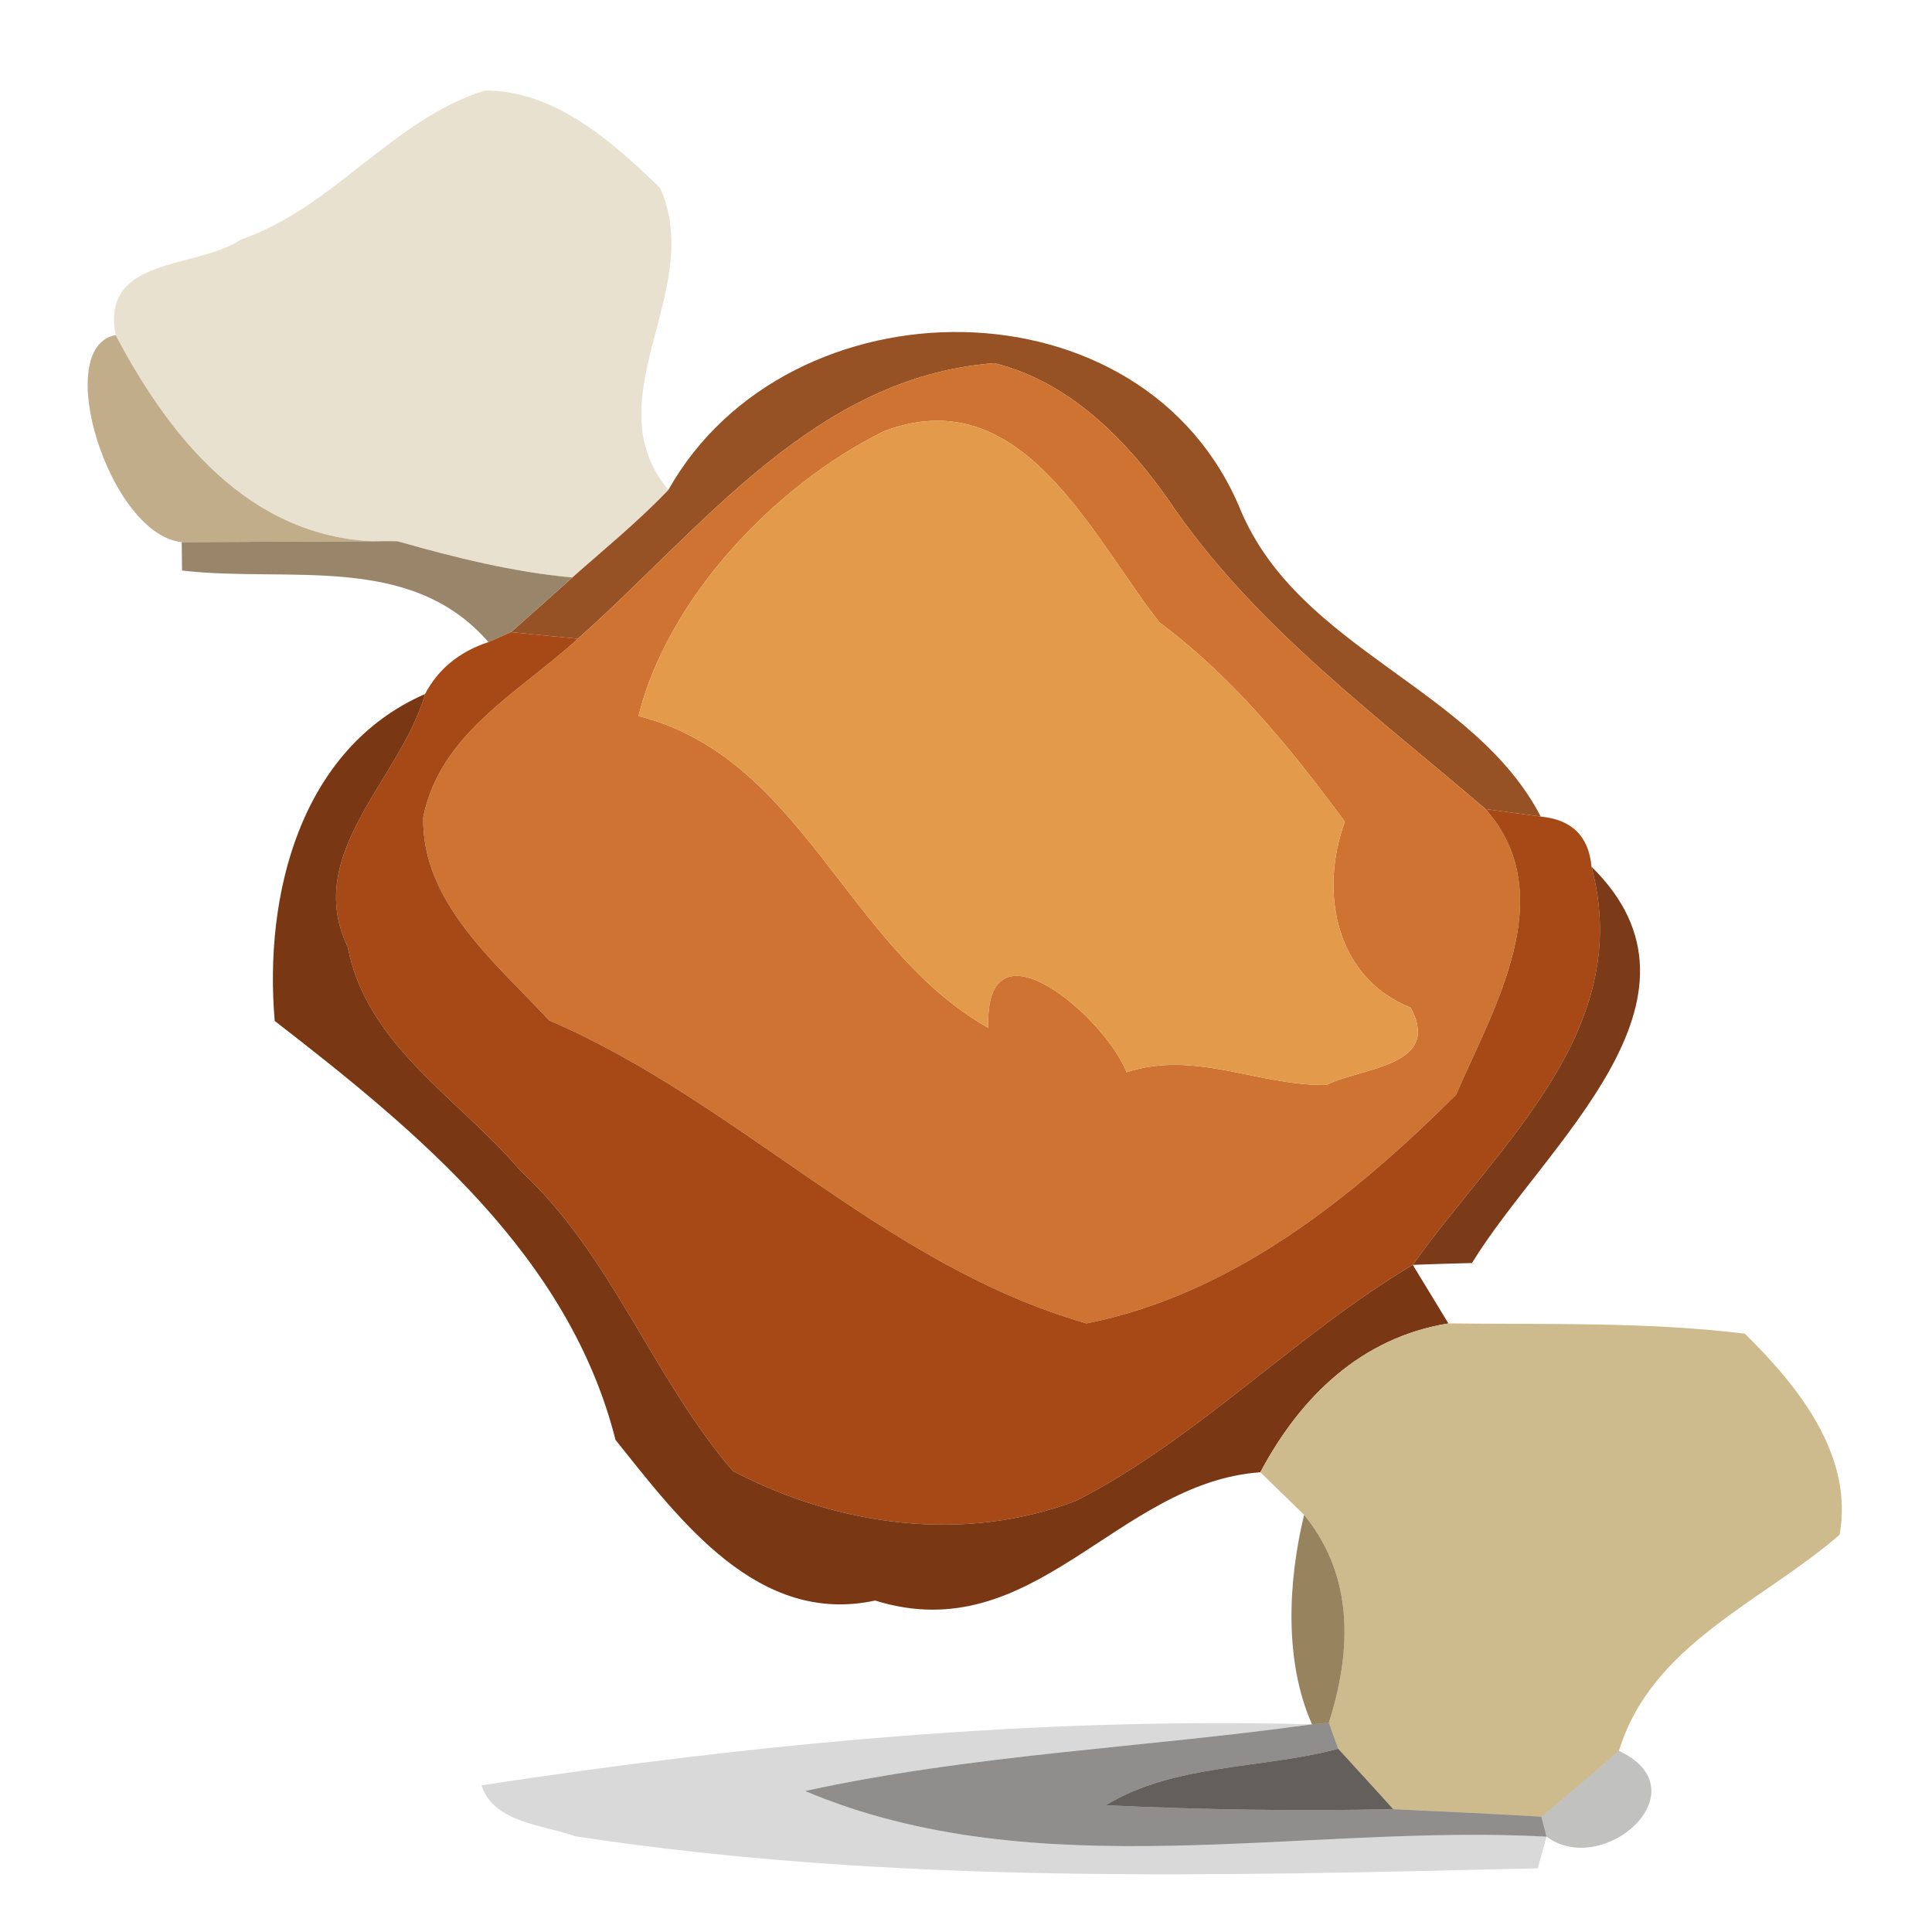 <?xml version="1.0" encoding="UTF-8" ?>
<!DOCTYPE svg PUBLIC "-//W3C//DTD SVG 1.1//EN" "http://www.w3.org/Graphics/SVG/1.1/DTD/svg11.dtd">
<svg width="64pt" height="64pt" viewBox="0 0 64 64" version="1.1" xmlns="http://www.w3.org/2000/svg">
<g id="#e9e1d0fc">
<path fill="#e9e1d0" opacity="1.00" d=" M 7.99 7.93 C 11.03 6.89 12.99 3.97 16.05 3.00 C 18.37 2.98 20.29 4.70 21.87 6.23 C 23.38 9.63 19.62 13.19 22.14 16.23 C 21.15 17.27 20.03 18.18 18.96 19.13 C 16.99 18.95 15.07 18.47 13.17 17.93 C 8.55 18.16 5.72 14.68 3.83 11.10 C 3.33 8.47 6.52 8.93 7.99 7.93 Z" />
</g>
<g id="#bfaa86f5">
<path fill="#bfaa86" opacity="0.96" d=" M 6.02 17.96 C 3.61 17.70 1.69 11.50 3.83 11.10 C 5.72 14.68 8.55 18.16 13.17 17.93 C 11.38 17.93 7.81 17.95 6.02 17.96 Z" />
</g>
<g id="#904618f0">
<path fill="#904618" opacity="0.94" d=" M 22.14 16.23 C 26.11 9.17 37.93 9.11 41.11 16.93 C 43.08 21.54 48.82 22.78 51.04 27.05 C 50.58 26.99 49.67 26.86 49.21 26.80 C 45.63 23.73 41.77 20.89 39.01 17.00 C 37.54 14.80 35.59 12.69 32.94 12.03 C 26.99 12.48 23.27 17.49 19.14 21.16 C 18.59 21.11 17.48 20.99 16.93 20.94 C 17.61 20.34 18.29 19.73 18.96 19.13 C 20.03 18.18 21.15 17.27 22.14 16.23 Z" />
</g>
<g id="#ce7332ff">
<path fill="#ce7332" opacity="1.00" d=" M 19.14 21.16 C 23.27 17.49 26.99 12.48 32.94 12.03 C 35.59 12.69 37.54 14.80 39.01 17.00 C 41.77 20.89 45.63 23.73 49.21 26.80 C 51.73 29.66 49.48 33.38 48.23 36.27 C 44.83 39.65 40.83 42.88 35.99 43.84 C 29.23 41.89 24.54 36.54 18.19 33.80 C 16.44 31.91 13.96 29.90 14.02 27.07 C 14.58 24.28 17.21 22.93 19.14 21.16 M 29.27 14.29 C 25.62 16.10 22.11 19.85 21.15 23.72 C 26.58 25.09 28.04 31.39 32.74 34.05 C 32.59 30.22 36.62 33.71 37.32 35.52 C 39.58 34.77 41.70 35.98 43.94 35.94 C 45.12 35.35 47.78 35.33 46.73 33.38 C 44.23 32.38 43.70 29.54 44.55 27.22 C 42.75 24.78 40.85 22.44 38.41 20.62 C 36.13 17.72 33.84 12.54 29.27 14.29 Z" />
</g>
<g id="#e39a4bff">
<path fill="#e39a4b" opacity="1.00" d=" M 29.27 14.29 C 33.84 12.54 36.13 17.72 38.41 20.62 C 40.85 22.44 42.75 24.78 44.55 27.22 C 43.70 29.54 44.23 32.38 46.73 33.38 C 47.78 35.33 45.12 35.35 43.94 35.94 C 41.70 35.98 39.58 34.77 37.32 35.52 C 36.62 33.71 32.59 30.22 32.74 34.05 C 28.04 31.39 26.58 25.09 21.15 23.72 C 22.11 19.85 25.62 16.10 29.27 14.29 Z" />
</g>
<g id="#927e60ec">
<path fill="#927e60" opacity="0.93" d=" M 6.02 17.96 C 7.81 17.95 11.38 17.93 13.17 17.93 C 15.07 18.47 16.99 18.95 18.96 19.13 C 18.29 19.73 17.61 20.34 16.93 20.94 L 16.18 21.27 C 13.59 18.29 9.56 19.31 6.03 18.90 L 6.02 17.96 Z" />
</g>
<g id="#a64916ff">
<path fill="#a64916" opacity="1.00" d=" M 16.18 21.27 L 16.93 20.94 C 17.48 20.99 18.59 21.11 19.14 21.16 C 17.21 22.93 14.58 24.28 14.02 27.07 C 13.96 29.90 16.44 31.91 18.19 33.80 C 24.54 36.54 29.23 41.89 35.99 43.84 C 40.83 42.88 44.83 39.65 48.23 36.27 C 49.48 33.38 51.73 29.66 49.21 26.80 C 49.67 26.86 50.58 26.99 51.04 27.05 C 52.07 27.15 52.63 27.70 52.72 28.71 C 54.17 34.14 49.66 37.88 46.80 41.90 C 42.89 44.23 39.71 47.63 35.66 49.71 C 31.91 51.14 27.74 50.54 24.28 48.73 C 21.62 45.64 20.26 41.56 17.23 38.77 C 15.23 36.41 12.14 34.63 11.52 31.37 C 10.02 28.27 13.29 25.80 14.08 22.99 C 14.51 22.17 15.21 21.59 16.18 21.27 Z" />
</g>
<g id="#722b05f0">
<path fill="#722b05" opacity="0.94" d=" M 9.10 33.82 C 8.74 29.66 9.94 24.80 14.08 22.99 C 13.29 25.80 10.02 28.27 11.52 31.37 C 12.14 34.63 15.23 36.41 17.23 38.77 C 20.26 41.56 21.62 45.64 24.28 48.73 C 27.74 50.54 31.91 51.14 35.66 49.71 C 39.71 47.63 42.89 44.23 46.80 41.90 C 47.09 42.38 47.68 43.35 47.98 43.84 C 45.09 44.31 43.08 46.27 41.75 48.77 C 36.98 49.11 34.25 54.66 28.99 53.02 C 25.11 53.86 22.53 50.37 20.39 47.70 C 18.85 41.61 13.84 37.49 9.10 33.82 Z" />
</g>
<g id="#712b05eb">
<path fill="#712b05" opacity="0.92" d=" M 46.80 41.90 C 49.66 37.88 54.17 34.14 52.72 28.71 C 57.20 33.11 51.15 37.93 48.76 41.84 C 48.27 41.85 47.29 41.88 46.80 41.90 Z" />
</g>
<g id="#cdba8dfd">
<path fill="#cdba8d" opacity="1.00" d=" M 41.75 48.77 C 43.08 46.27 45.09 44.31 47.98 43.84 C 51.24 43.88 54.55 43.78 57.80 44.18 C 59.56 45.91 61.41 48.20 60.94 50.84 C 58.37 53.07 54.70 54.47 53.63 58.00 C 52.78 58.73 51.93 59.47 51.06 60.18 C 49.42 60.08 47.79 60.01 46.15 59.93 C 45.55 59.26 44.94 58.60 44.33 57.93 L 44.02 57.07 C 44.92 54.25 44.65 51.96 43.20 50.18 C 42.84 49.83 42.11 49.12 41.75 48.77 Z" />
</g>
<g id="#8e774fe9">
<path fill="#8e774f" opacity="0.91" d=" M 43.20 50.18 C 44.65 51.96 44.92 54.25 44.02 57.07 L 43.46 57.12 C 42.53 55.01 42.67 52.38 43.20 50.18 Z" />
</g>
<g id="#00000027">
<path fill="#000000" opacity="0.15" d=" M 15.95 59.14 C 25.02 57.76 34.27 56.88 43.46 57.12 C 37.86 57.90 32.20 58.12 26.67 59.33 C 34.37 62.58 43.14 60.41 51.23 60.84 L 50.94 61.89 C 40.30 62.14 29.62 62.44 19.06 60.83 C 18.00 60.45 16.34 60.38 15.95 59.14 Z" />
</g>
<g id="#08060472">
<path fill="#080604" opacity="0.45" d=" M 43.46 57.12 L 44.02 57.07 L 44.33 57.93 C 41.79 58.61 38.93 58.41 36.63 59.80 C 39.80 59.95 42.98 60.00 46.15 59.93 C 47.79 60.01 49.42 60.08 51.06 60.18 L 51.23 60.84 C 43.14 60.41 34.37 62.58 26.67 59.33 C 32.20 58.12 37.86 57.90 43.46 57.12 Z" />
</g>
<g id="#17120bac">
<path fill="#17120b" opacity="0.67" d=" M 44.33 57.93 C 44.94 58.60 45.55 59.26 46.15 59.93 C 42.98 60.00 39.80 59.95 36.63 59.80 C 38.93 58.41 41.79 58.61 44.33 57.93 Z" />
</g>
<g id="#0b09063f">
<path fill="#0b0906" opacity="0.25" d=" M 51.06 60.18 C 51.93 59.47 52.78 58.73 53.63 58.00 C 56.42 59.31 53.11 62.24 51.23 60.84 L 51.06 60.18 Z" />
</g>
</svg>

